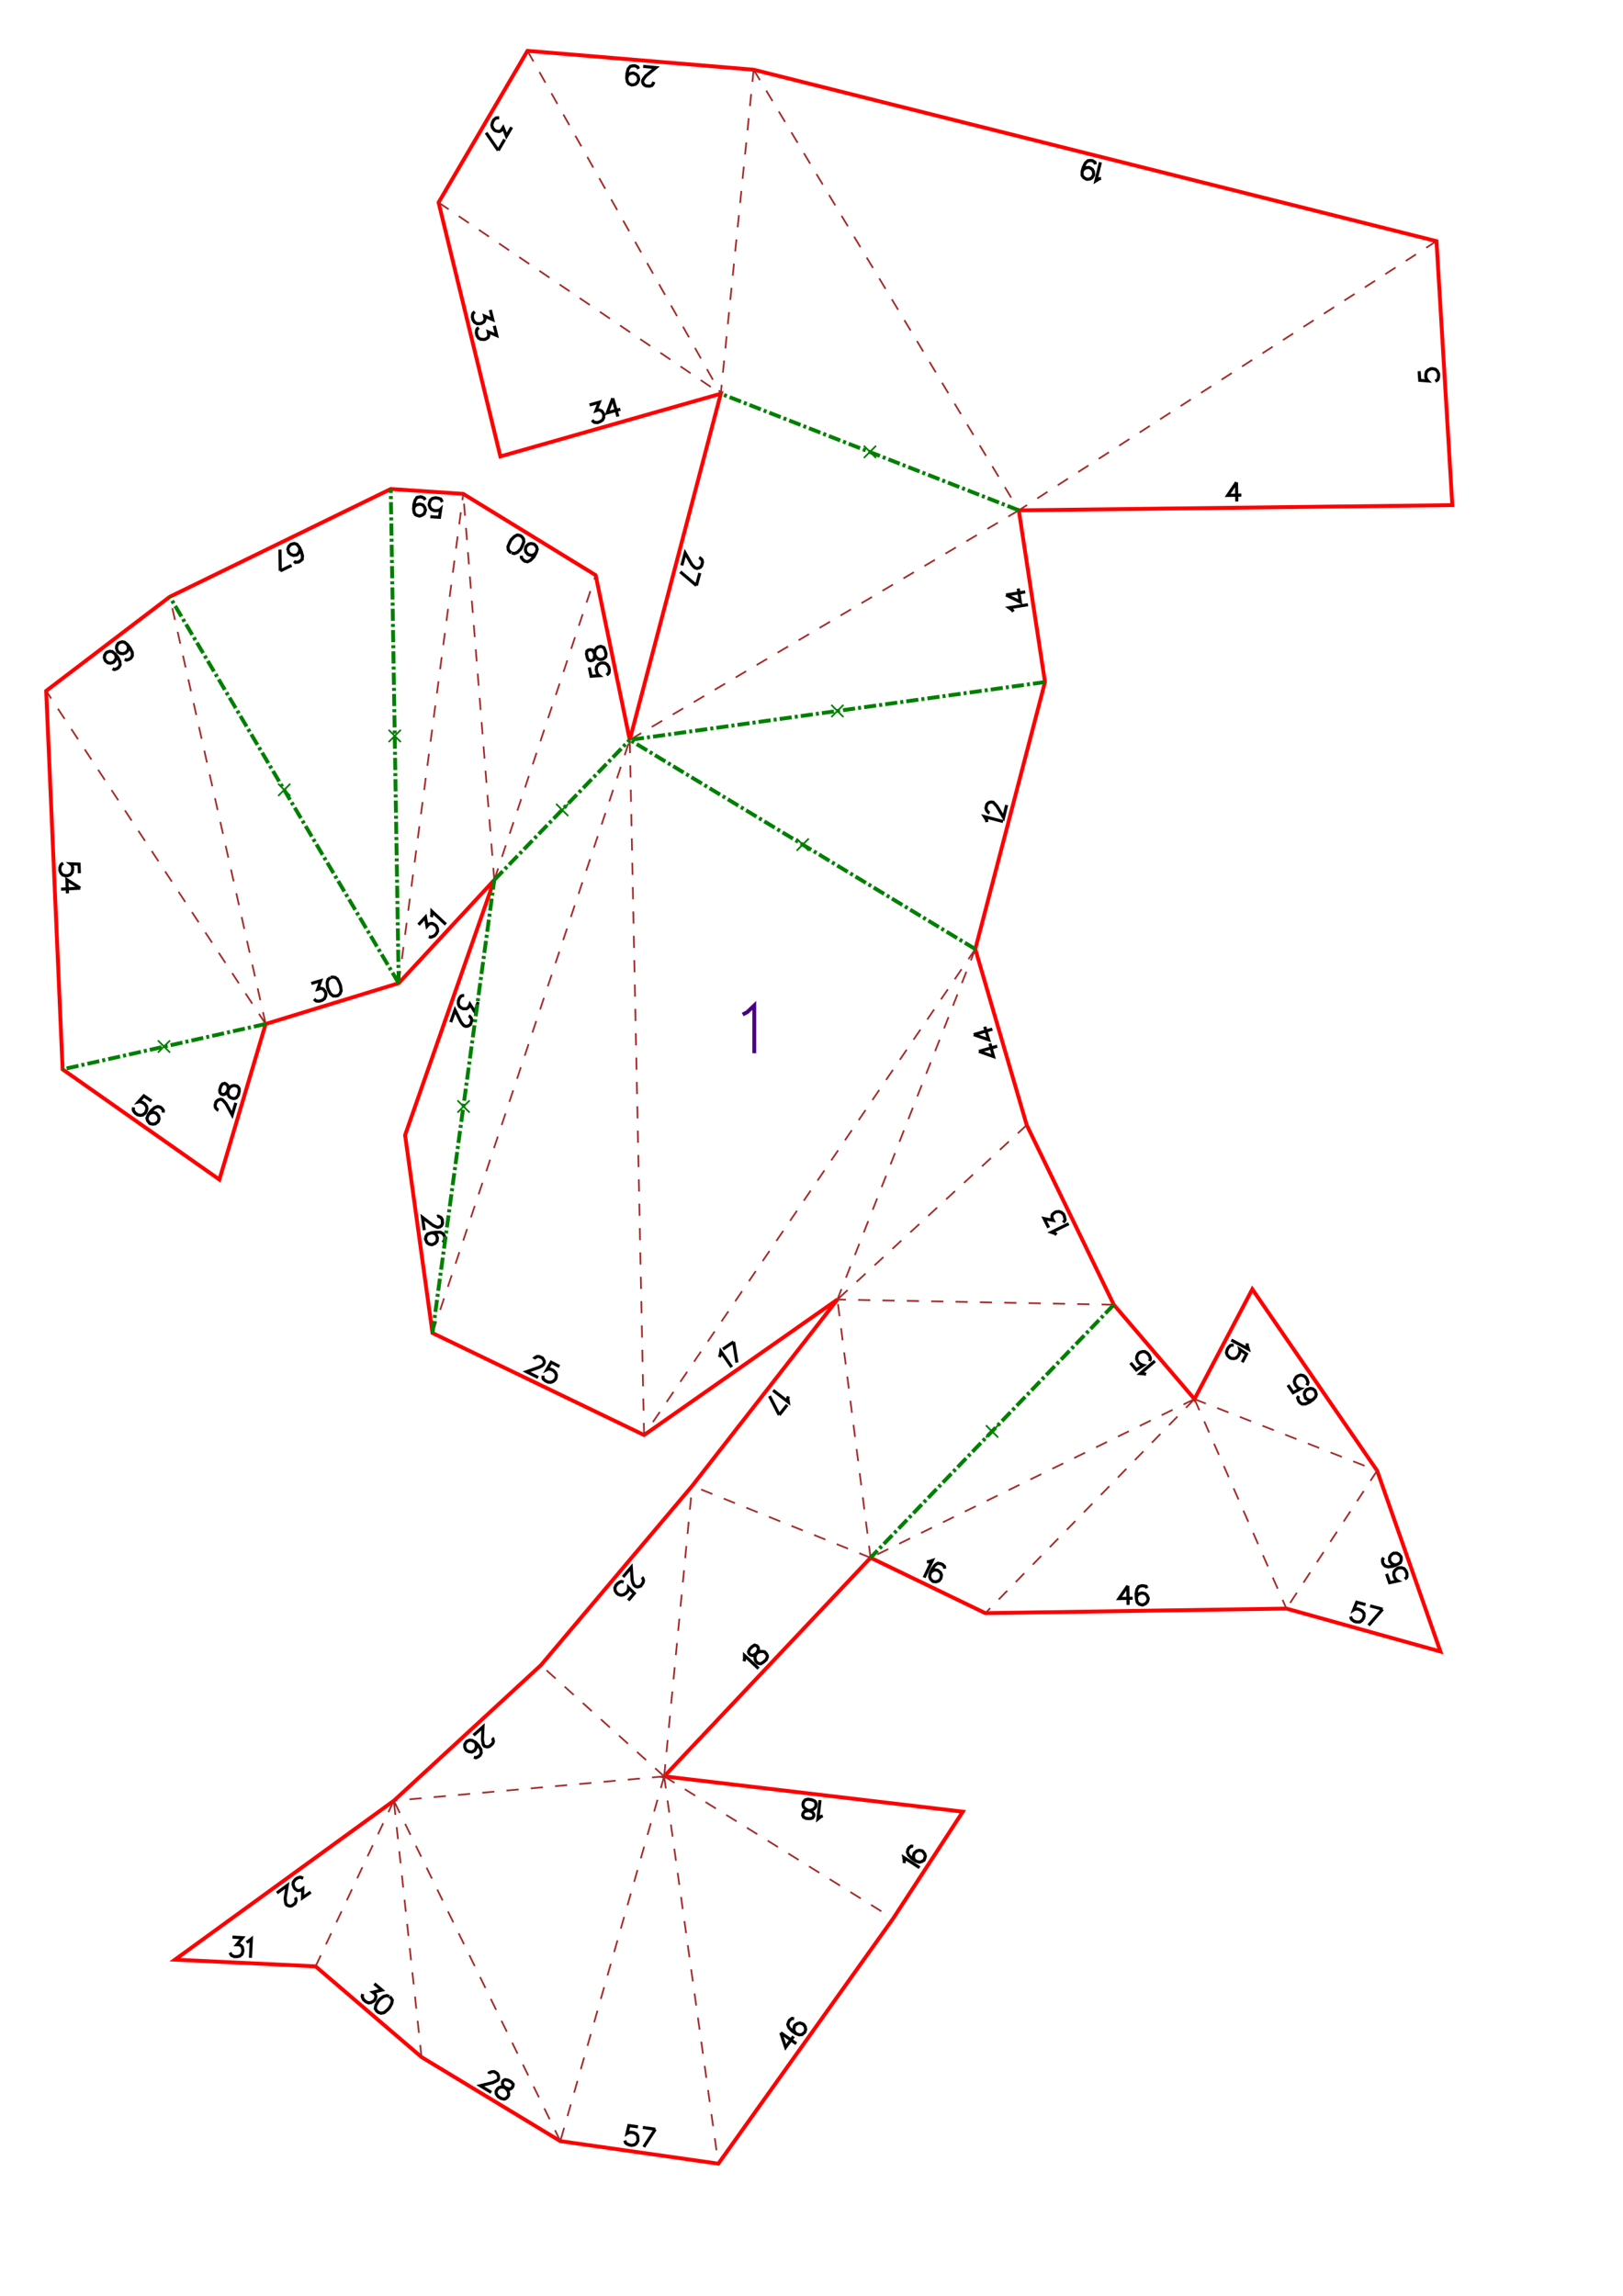 <?xml version="1.0" encoding="UTF-8" standalone="no"?>
<svg
   height="841.89pt"
   viewBox="0 0 533 754"
   width="595.276pt"
   version="1.1"
   id="svg1"
   sodipodi:docname="moai130_H20_A3x3.svg"
   inkscape:version="1.3 (0e150ed6c4, 2023-07-21)"
   xmlns:inkscape="http://www.inkscape.org/namespaces/inkscape"
   xmlns:sodipodi="http://sodipodi.sourceforge.net/DTD/sodipodi-0.dtd"
   xmlns="http://www.w3.org/2000/svg"
   xmlns:svg="http://www.w3.org/2000/svg">
  <defs
     id="defs1" />
  <sodipodi:namedview
     id="namedview1"
     pagecolor="#ffffff"
     bordercolor="#000000"
     borderopacity="0.25"
     inkscape:showpageshadow="2"
     inkscape:pageopacity="0.0"
     inkscape:pagecheckerboard="0"
     inkscape:deskcolor="#d1d1d1"
     inkscape:document-units="mm"
     showgrid="false"
     inkscape:zoom="0.96223223"
     inkscape:cx="719.68074"
     inkscape:cy="566.91096"
     inkscape:window-width="1920"
     inkscape:window-height="1057"
     inkscape:window-x="-8"
     inkscape:window-y="-8"
     inkscape:window-maximized="1"
     inkscape:current-layer="svg1" />
  <style
     type="text/css"
     id="style1"><![CDATA[
			path {
				fill: none;
				stroke-width: 0.15mm;
			}
		]]></style>
  <g
     id="page_001">
    <path
       d="m 161,101.8 0.8,3.2 -2.7,-1.2 0.2,0.9 -0.2,0.6 -0.2,0.4 -0.8,0.5 -0.6,0.1 h -0.9 l -0.8,-0.5 -0.5,-0.8 -0.2,-0.9 0.1,-0.9 0.2,-0.4 0.5,-0.4 m 6.4,4.6 0.8,3.2 -2.8,-1.2 0.2,0.9 -0.1,0.6 -0.2,0.4 -0.8,0.5 -0.6,0.1 -1,-0.1 -0.7,-0.4 -0.5,-0.8 -0.2,-0.9 0.1,-0.9 0.2,-0.4 0.5,-0.4 m 36.4,25.4 3.2,-0.9 -1.1,2.8 0.8,-0.3 0.7,0.2 0.4,0.2 0.5,0.7 0.2,0.6 -0.1,1 -0.4,0.7 -0.8,0.5 -0.8,0.3 -1,-0.1 -0.3,-0.2 -0.5,-0.5 m 6.8,-7.2 -1.8,4.8 4.3,-1.2 m -2.5,-3.6 1.7,6 m -34.9,-95 -1.7,2.9 -1.1,-2.8 -0.5,0.8 -0.5,0.4 -0.4,0.1 -1,-0.2 -0.5,-0.3 -0.6,-0.8 -0.2,-0.8 0.2,-0.9 0.4,-0.8 0.7,-0.6 0.4,-0.1 h 0.7 m -0.3,10.7 -4,-5.8 m 6.1,2.2 -2.1,3.6 m 51.1,-22.5 -0.1,0.3 -0.3,0.6 -0.3,0.3 -0.7,0.2 -1.2,-0.1 -0.5,-0.3 -0.3,-0.3 -0.3,-0.7 0.1,-0.6 0.3,-0.5 0.7,-0.9 3.3,-2.7 -4.2,-0.4 m -5.4,3.8 0.4,-0.9 0.6,-0.5 0.9,-0.2 h 0.3 l 0.9,0.4 0.6,0.6 0.2,0.9 v 0.3 l -0.4,0.9 -0.7,0.6 -0.9,0.2 h -0.3 l -0.9,-0.4 -0.5,-0.7 -0.2,-1.2 0.1,-1.5 0.4,-1.5 0.7,-0.8 0.9,-0.2 h 0.6 l 0.9,0.4 0.3,0.6 m 151.9,36 -0.6,0.1 -1.1,0.7 1.5,-6.1 m -6,3 0.5,-0.8 0.8,-0.4 0.9,-0.1 0.3,0.1 0.8,0.5 0.4,0.7 0.1,1 -0.1,0.3 -0.5,0.8 -0.7,0.4 -0.9,0.1 -0.3,-0.1 -0.8,-0.5 -0.5,-0.7 v -1.3 l 0.4,-1.4 0.7,-1.4 0.8,-0.7 0.9,-0.1 0.6,0.1 0.8,0.5 0.1,0.7 m -130.1,129.1 0.2,0.1 0.5,0.4 0.3,0.4 0.1,0.7 -0.3,1.1 -0.4,0.5 -0.4,0.2 -0.7,0.2 -0.6,-0.2 -0.5,-0.4 -0.7,-0.8 -2.1,-3.7 -1.1,4.1 m 4.8,6.6 -5.3,-4.5 m 6.4,0.4 -1.1,4.1 m 104.1,8.6 -0.4,-0.6 -1,-0.7 6.2,-1 m -7.2,-3.2 4.7,2.3 -0.7,-4.4 m -4,2.1 6.3,-1 m -12.6,75.6 -0.1,-0.7 -0.7,-1.1 6.1,1.6 m -4.4,-2.8 -0.3,-0.1 -0.5,-0.5 -0.2,-0.3 -0.2,-0.7 0.3,-1.2 0.5,-0.5 0.4,-0.2 0.6,-0.1 0.6,0.1 0.5,0.5 0.7,0.8 2.2,3.7 1,-4.1 m -94.4,181.3 0.3,-0.6 0.2,-1.3 3.6,5.2 m 0.6,-8.3 1.1,6.8 m -4.6,-4.4 3.5,-2.4 m 80.6,-95.4 4.8,1.7 -1.2,-4.3 m -3.6,2.6 6,-1.7 m -7.7,-3.8 4.9,1.7 -1.3,-4.3 m -3.6,2.6 6.1,-1.8 m 21.1,67.5 -0.5,-0.4 -1.2,-0.4 5.7,-2.8 m -6.6,1.3 -1.5,-3 3,0.6 -0.4,-0.8 v -0.7 l 0.1,-0.4 0.7,-0.6 0.5,-0.3 1,-0.1 0.8,0.3 0.7,0.6 0.3,0.8 0.2,1 -0.2,0.4 -0.4,0.5 m 27.2,49.9 -0.6,-0.2 -1.3,-0.1 4.8,-4.1 m -8,0.6 1.9,2.3 2.3,-1.5 -0.4,-0.1 -0.9,-0.5 -0.5,-0.6 -0.4,-0.9 0.1,-0.9 0.4,-0.8 0.5,-0.4 0.9,-0.3 h 0.8 l 0.8,0.5 0.6,0.7 0.4,0.9 v 0.4 l -0.3,0.6 m -73.1,65.9 h 0.6 l 1.2,-0.4 -2.7,5.6 m 6.7,-2.9 v -0.7 l -0.7,-0.7 -0.5,-0.2 -1,-0.2 -0.9,0.6 -0.9,1.2 -0.7,1.4 -0.2,1.2 0.3,0.8 0.6,0.6 0.3,0.2 0.9,0.1 0.9,-0.3 0.6,-0.7 0.1,-0.2 0.2,-1 -0.3,-0.8 -0.7,-0.6 -0.3,-0.2 -0.9,-0.1 -0.8,0.3 -0.7,0.7 m -46.6,-58 -0.2,0.6 0.2,1.3 -5,-3.9 m 2,8.1 -3.2,-6.2 m 5.8,2.9 -2.6,3.3 m 114.5,56.1 -2.9,4.2 4.5,-0.1 m -1.6,-4.1 0.1,6.3 m 6.2,-5.5 -0.3,-0.6 -0.9,-0.2 h -0.6 l -0.9,0.3 -0.6,0.9 -0.3,1.5 0.1,1.5 0.3,1.2 0.6,0.6 0.9,0.3 h 0.3 l 0.9,-0.4 0.6,-0.6 0.3,-0.9 v -0.3 l -0.4,-0.9 -0.6,-0.6 -0.9,-0.2 h -0.3 l -0.9,0.3 -0.6,0.6 -0.2,0.9 m -197.9,-78.7 0.1,-0.2 0.6,-0.4 0.4,-0.2 h 0.6 l 1.1,0.5 0.4,0.6 0.2,0.4 v 0.6 l -0.3,0.6 -0.5,0.4 -1,0.5 -4,1.4 3.8,1.9 m 7,-3.6 -2.7,-1.4 -1.4,2.4 0.4,-0.2 0.9,0.1 0.8,0.4 0.7,0.7 0.3,0.8 -0.1,0.9 -0.3,0.6 -0.7,0.6 -0.8,0.3 -0.9,-0.1 -0.8,-0.4 -0.7,-0.6 -0.1,-0.4 v -0.7 M 157,329.1 l -1.1,3.2 -1.6,-2.5 -0.3,0.8 -0.5,0.5 -0.4,0.2 h -1 l -0.5,-0.2 -0.8,-0.6 -0.3,-0.8 v -0.9 l 0.3,-0.9 0.5,-0.7 0.4,-0.2 0.7,-0.1 m 1.5,6.7 0.2,0.1 0.5,0.5 0.2,0.4 0.1,0.6 -0.4,1.2 -0.5,0.4 -0.4,0.2 -0.6,0.1 -0.6,-0.2 -0.5,-0.5 -0.6,-0.8 -1.9,-3.9 -1.4,4 m -4.5,63.8 0.3,-0.1 0.7,0.3 0.3,0.2 0.4,0.6 0.1,1.2 -0.2,0.6 -0.2,0.3 -0.6,0.4 -0.6,0.1 -0.6,-0.2 -1,-0.5 -3.4,-2.6 0.6,4.2 m 6,4 0.6,-0.4 0.1,-0.9 v -0.6 l -0.5,-0.9 -0.9,-0.5 H 143 l -1.4,0.2 -1.2,0.4 -0.5,0.7 -0.2,0.9 0.1,0.3 0.4,0.9 0.7,0.5 0.9,0.2 0.3,-0.1 0.8,-0.4 0.6,-0.7 0.1,-0.9 v -0.3 l -0.4,-0.9 -0.7,-0.5 -0.9,-0.1 m 102.7,140.7 0.2,-0.6 v -1.3 l 4.6,4.3 m -2.9,-6.4 -0.4,0.9 0.2,0.6 0.4,0.4 0.7,0.2 0.6,-0.2 1,-0.7 0.9,-0.4 h 0.8 l 0.7,0.1 0.6,0.7 0.3,0.6 v 0.4 l -0.4,0.9 -0.9,0.8 -0.8,0.5 h -0.4 l -0.7,-0.2 -0.6,-0.6 -0.2,-0.6 -0.1,-0.9 0.4,-0.8 0.6,-1.1 0.2,-0.7 -0.2,-0.6 -0.4,-0.4 -0.7,-0.2 -0.8,0.5 -0.9,0.9 m -35.3,-23.7 0.2,0.2 0.3,0.7 v 0.4 l -0.2,0.6 -0.7,1 -0.7,0.2 -0.4,0.1 -0.6,-0.2 -0.5,-0.4 -0.3,-0.6 -0.3,-1 -0.3,-4.3 -2.7,3.2 m 1.7,7.7 2,-2.3 -1.9,-1.9 v 0.4 l -0.3,0.9 -0.6,0.6 -0.8,0.5 -0.9,0.1 -0.8,-0.3 -0.5,-0.4 -0.5,-0.8 -0.1,-0.9 0.4,-0.9 0.6,-0.6 0.8,-0.5 0.4,-0.1 0.7,0.2 m -43.2,51.2 0.2,0.2 0.2,0.7 v 0.4 l -0.3,0.6 -0.9,0.8 -0.6,0.2 h -0.4 l -0.7,-0.2 -0.4,-0.5 -0.1,-0.6 -0.2,-1.1 0.2,-4.2 -3.1,2.8 m 0.1,7.2 0.7,0.2 0.8,-0.4 0.5,-0.4 0.4,-0.8 -0.1,-1.1 -0.8,-1.3 -1,-1.1 -1.1,-0.6 -0.8,-0.1 -0.9,0.4 -0.2,0.2 -0.5,0.8 v 0.9 l 0.4,0.9 0.2,0.2 0.8,0.4 0.9,0.1 0.8,-0.4 0.2,-0.2 0.5,-0.9 v -0.8 l -0.3,-0.9 m 4.4,108.9 0.1,-0.3 0.6,-0.3 0.4,-0.1 h 0.7 l 1,0.6 0.3,0.6 0.1,0.4 v 0.7 l -0.3,0.5 -0.6,0.3 -1,0.5 -4.1,1 3.6,2.2 m 5.5,-4 -0.9,-0.2 -0.6,0.3 -0.3,0.5 v 0.7 l 0.3,0.6 0.9,0.9 0.6,0.7 0.2,0.8 v 0.7 l -0.5,0.7 -0.6,0.4 -0.4,0.1 -0.9,-0.2 -1,-0.6 -0.6,-0.8 -0.1,-0.4 v -0.6 l 0.5,-0.8 0.5,-0.4 0.9,-0.2 0.9,0.2 1.2,0.4 0.6,0.1 0.6,-0.4 0.3,-0.5 0.1,-0.7 -0.6,-0.7 -1.2,-0.7 m -43.8,-31.6 2.5,2.1 -3,0.7 0.7,0.5 0.3,0.7 v 0.4 l -0.3,0.9 -0.4,0.4 -0.9,0.5 -0.8,0.1 -0.9,-0.4 -0.7,-0.6 -0.4,-0.8 -0.1,-0.4 0.2,-0.7 m 8.7,0.8 -0.8,-0.3 -1.1,0.3 -1.2,0.9 -0.6,0.7 -0.7,1.3 -0.2,1.1 0.5,0.8 0.5,0.4 0.9,0.3 1,-0.2 1.2,-1 0.6,-0.7 0.7,-1.3 0.2,-1.1 -0.5,-0.8 -0.4,-0.3 m 65.6,-436.6 0.6,2.9 2.7,-0.2 -0.4,-0.3 -0.4,-0.8 -0.2,-0.9 0.1,-0.9 0.5,-0.7 0.8,-0.5 0.6,-0.1 0.9,0.1 0.7,0.5 0.5,0.8 0.2,0.9 -0.1,0.9 -0.3,0.4 -0.5,0.4 m -6.4,-5.7 0.5,0.8 0.6,0.2 0.6,-0.1 0.6,-0.4 0.1,-0.7 0.1,-1.2 0.1,-1 0.5,-0.7 0.5,-0.4 0.9,-0.2 0.6,0.2 0.4,0.2 0.4,0.9 0.3,1.1 -0.1,1 -0.3,0.3 -0.5,0.4 -0.9,0.2 -0.6,-0.1 -0.7,-0.5 -0.5,-0.8 -0.5,-1.1 -0.4,-0.6 -0.7,-0.1 -0.6,0.1 -0.5,0.4 -0.1,0.9 0.3,1.4 m -21.7,-33.7 v 0.7 l 0.6,0.7 0.5,0.4 0.9,0.2 1,-0.5 1.1,-1.1 0.7,-1.3 0.4,-1.2 -0.2,-0.8 -0.6,-0.7 -0.3,-0.2 -0.9,-0.2 -0.8,0.2 -0.7,0.6 -0.2,0.3 -0.2,0.9 0.2,0.8 0.6,0.7 0.3,0.2 0.9,0.2 0.8,-0.2 0.7,-0.6 m -8,0 0.9,0.2 1,-0.4 1.1,-1.1 0.4,-0.8 0.6,-1.5 -0.1,-1 -0.6,-0.8 -0.5,-0.3 -0.9,-0.2 -1,0.5 -1.1,1.1 -0.4,0.8 -0.6,1.4 0.1,1.1 0.6,0.7 0.4,0.2 m -30.5,122.2 2.3,-2.5 0.5,3 0.6,-0.7 0.7,-0.2 h 0.4 l 0.8,0.4 0.5,0.4 0.4,0.8 0.1,0.9 -0.4,0.8 -0.6,0.7 -0.9,0.4 -0.4,0.1 -0.6,-0.2 m 0.8,-6.4 0.2,-0.6 v -1.3 l 4.6,4.3 m -5.1,-133.9 3,0.2 0.4,-2.7 -0.3,0.3 -0.9,0.2 h -0.9 l -0.9,-0.4 -0.5,-0.6 -0.3,-0.9 0.1,-0.6 0.3,-0.9 0.7,-0.6 0.9,-0.2 0.9,0.1 0.9,0.3 0.2,0.3 0.3,0.7 m -9.4,2.3 0.3,-0.9 0.7,-0.5 0.9,-0.2 h 0.3 l 0.9,0.3 0.5,0.7 0.3,0.9 -0.1,0.3 -0.3,0.9 -0.7,0.5 -0.9,0.3 -0.3,-0.1 -0.9,-0.3 -0.5,-0.7 -0.2,-1.2 0.1,-1.5 0.4,-1.4 0.6,-0.9 0.9,-0.2 h 0.6 l 0.9,0.4 0.3,0.6 m -43.1,20.1 0.5,0.4 1,-0.1 0.5,-0.3 0.7,-0.6 0.1,-1.1 -0.4,-1.5 -0.6,-1.3 -0.8,-1 -0.8,-0.3 -0.9,0.2 -0.3,0.1 -0.7,0.7 -0.3,0.8 0.2,0.9 0.1,0.3 0.7,0.6 0.8,0.3 0.9,-0.1 0.3,-0.1 0.6,-0.7 0.3,-0.8 -0.1,-0.9 m -6.3,7.7 -0.1,-7 m 3.8,5.2 -3.7,1.8 m 10.2,135.5 3.1,-0.9 -1,2.8 0.9,-0.3 0.6,0.1 0.4,0.2 0.6,0.8 0.2,0.6 -0.1,0.9 -0.4,0.8 -0.7,0.5 -0.9,0.3 H 104 l -0.4,-0.2 -0.5,-0.5 m 5.4,-7 -0.8,0.6 -0.3,1 0.1,1.5 0.3,0.9 0.7,1.3 0.9,0.7 h 0.9 l 0.6,-0.1 0.7,-0.6 0.4,-1 -0.2,-1.6 -0.3,-0.8 -0.7,-1.4 -0.8,-0.6 -1,-0.1 -0.4,0.2 m -32.3,315.1 3.3,0.2 -1.9,2.3 h 0.9 l 0.6,0.4 0.3,0.3 0.2,0.9 v 0.6 l -0.3,0.9 -0.7,0.6 -0.9,0.2 h -0.9 l -0.9,-0.4 -0.2,-0.3 -0.3,-0.6 m 5.4,-3.4 0.6,-0.3 1,-0.8 -0.3,6.2 m 19.8,-21.6 -2.7,1.9 0.1,-3 -0.7,0.5 -0.7,0.1 h -0.4 l -0.8,-0.6 -0.3,-0.5 -0.3,-0.9 0.1,-0.8 0.6,-0.8 0.7,-0.5 0.9,-0.3 0.4,0.1 0.6,0.3 m -2.6,6.3 0.2,0.3 0.1,0.6 -0.1,0.5 -0.3,0.6 -1,0.7 -0.6,0.1 -0.5,-0.1 -0.6,-0.3 -0.3,-0.5 -0.1,-0.6 -0.1,-1.1 0.7,-4.2 -3.4,2.5 m 364.5,-104.8 1,2.9 2.7,-0.6 -0.4,-0.2 -0.6,-0.8 -0.3,-0.8 v -1 l 0.4,-0.7 0.7,-0.6 0.6,-0.2 h 0.9 l 0.8,0.3 0.6,0.8 0.3,0.8 v 1 l -0.2,0.4 -0.5,0.4 m -6.9,-7 -0.4,0.5 v 0.9 l 0.2,0.6 0.6,0.7 1,0.3 1.5,-0.2 1.4,-0.5 1.1,-0.7 0.3,-0.8 v -0.9 l -0.1,-0.3 -0.6,-0.7 -0.7,-0.4 h -1 l -0.3,0.1 -0.7,0.6 -0.4,0.7 v 1 l 0.1,0.3 0.6,0.7 0.8,0.4 h 0.9 m -10.3,13.1 -2.9,-0.8 -1,2.5 0.3,-0.2 1,-0.1 0.8,0.3 0.8,0.5 0.5,0.7 v 1 l -0.2,0.6 -0.5,0.7 -0.7,0.5 h -1 l -0.8,-0.2 -0.8,-0.6 -0.2,-0.3 -0.2,-0.7 m 10.5,-2.4 -4.6,5.3 m 0.5,-6.4 4.1,1.1 m -27.5,-70 -0.4,0.6 0.3,0.9 0.3,0.5 0.8,0.6 h 1.1 l 1.4,-0.6 1.2,-0.9 0.8,-0.9 0.2,-0.8 -0.3,-0.9 -0.1,-0.3 -0.8,-0.6 -0.8,-0.1 -0.9,0.3 -0.3,0.1 -0.6,0.8 -0.1,0.8 0.3,0.9 0.1,0.3 0.8,0.5 0.8,0.2 0.9,-0.3 m -8.3,-4.7 1.7,2.5 2.4,-1.3 -0.5,-0.1 -0.7,-0.6 -0.5,-0.7 -0.3,-0.9 0.2,-0.8 0.5,-0.8 0.5,-0.3 0.9,-0.3 0.9,0.2 0.7,0.5 0.5,0.8 0.3,0.9 -0.1,0.4 -0.3,0.6 m -19.5,-13.8 -0.1,0.6 0.4,1.3 -5.6,-3 m 3.6,7.3 1.4,-2.7 -2.2,-1.5 0.1,0.4 -0.2,0.9 -0.4,0.8 -0.7,0.7 -0.8,0.2 -0.9,-0.1 -0.5,-0.3 -0.7,-0.7 -0.3,-0.8 0.2,-0.9 0.4,-0.8 0.7,-0.7 0.4,-0.1 h 0.7 M 40.9,216.5 l 0.6,0.3 0.9,-0.3 0.5,-0.3 0.5,-0.8 v -1.1 l -0.7,-1.4 -0.9,-1.2 -1,-0.8 -0.8,-0.1 -0.9,0.3 -0.3,0.2 -0.5,0.8 -0.1,0.8 0.3,0.9 0.2,0.3 0.8,0.5 0.8,0.1 0.9,-0.3 0.2,-0.2 0.6,-0.7 0.1,-0.9 -0.3,-0.9 m -4.9,7.9 0.6,0.3 0.9,-0.3 0.5,-0.4 0.5,-0.8 -0.1,-1.1 -0.6,-1.3 -0.9,-1.2 -1,-0.8 -0.8,-0.1 -0.9,0.3 -0.3,0.2 -0.5,0.8 -0.1,0.8 0.3,0.9 0.2,0.2 0.7,0.6 0.9,0.1 0.9,-0.3 0.2,-0.2 0.6,-0.8 0.1,-0.8 -0.3,-0.9 m -11.8,72 -0.1,-3 -2.8,-0.1 0.4,0.3 0.3,0.8 v 0.9 l -0.2,0.9 -0.6,0.7 -0.9,0.3 h -0.6 l -0.9,-0.2 -0.6,-0.6 -0.4,-0.9 V 285 l 0.3,-0.9 0.3,-0.3 0.5,-0.3 m 5.6,8.2 -4.4,-2.8 0.2,4.5 m 4.2,-1.7 -6.3,0.3 m 51.7,72.6 -0.3,-0.1 -0.5,-0.5 -0.2,-0.3 -0.1,-0.7 0.3,-1.1 0.5,-0.5 0.4,-0.2 0.6,-0.2 0.6,0.2 0.5,0.5 0.7,0.8 2,3.7 1.2,-4 m -5.3,-4.3 0.1,0.9 0.4,0.5 0.6,0.2 0.7,-0.2 0.4,-0.4 0.7,-1.1 0.5,-0.8 0.8,-0.4 0.6,-0.1 0.9,0.2 0.5,0.5 0.2,0.4 v 0.9 l -0.3,1.2 -0.6,0.8 -0.4,0.2 -0.6,0.1 -0.9,-0.3 -0.5,-0.4 -0.4,-0.8 v -0.9 l 0.1,-1.3 -0.2,-0.6 -0.5,-0.5 -0.5,-0.2 -0.7,0.2 -0.5,0.7 -0.4,1.3 m -22.4,3.6 -2.5,-1.7 -1.8,2 0.4,-0.1 1,0.3 0.7,0.5 0.6,0.8 0.1,0.8 -0.3,0.9 -0.3,0.5 -0.8,0.6 -0.8,0.1 -0.9,-0.2 -0.8,-0.6 -0.5,-0.7 -0.1,-0.4 0.1,-0.7 m 9.7,1.7 0.1,-0.7 -0.5,-0.7 -0.5,-0.4 -0.9,-0.2 -1,0.4 -1.1,1 -0.9,1.2 -0.5,1.2 0.2,0.8 0.6,0.8 0.2,0.2 0.9,0.2 0.8,-0.1 0.8,-0.6 0.2,-0.2 0.3,-0.9 -0.2,-0.9 -0.6,-0.7 -0.2,-0.2 -0.9,-0.3 -0.8,0.2 -0.8,0.5 m 357.4,-207.6 -2.9,4.3 4.5,-0.1 m -1.6,-4.2 0.1,6.3 m 59.9,-42.8 0.2,3 2.7,0.2 -0.3,-0.3 -0.4,-0.9 V 123 l 0.2,-0.9 0.6,-0.6 0.9,-0.4 h 0.6 l 0.9,0.2 0.6,0.6 0.4,0.9 v 0.9 l -0.2,0.9 -0.3,0.3 -0.6,0.3 m -261.9,573.3 -3,-0.4 -0.6,2.6 0.3,-0.2 0.9,-0.2 0.9,0.1 0.9,0.4 0.5,0.7 0.1,1 v 0.5 l -0.5,0.9 -0.6,0.5 -1,0.2 -0.9,-0.2 -0.8,-0.4 -0.3,-0.3 -0.2,-0.7 m 10,-3.7 -3.8,5.8 m -0.3,-6.4 4.1,0.6 m 41.2,-31.7 1.6,4.8 2.6,-3.6 m -4.2,-1.2 5.1,3.6 m -0.7,-8.2 -0.7,-0.1 -0.8,0.6 -0.3,0.5 -0.3,0.9 0.4,1 1,1.1 1.3,0.9 1.1,0.4 0.9,-0.1 0.7,-0.6 0.2,-0.2 0.3,-0.9 -0.2,-0.9 -0.5,-0.7 -0.3,-0.2 -0.9,-0.3 -0.8,0.2 -0.8,0.5 -0.2,0.3 -0.2,0.9 0.1,0.8 0.6,0.8 m 8.8,-71.5 -0.6,0.2 -1,0.8 0.7,-6.2 m -3.4,6.1 0.9,-0.2 0.4,-0.5 0.1,-0.6 -0.3,-0.6 -0.5,-0.4 -1.2,-0.5 -0.8,-0.4 -0.6,-0.6 -0.2,-0.7 0.1,-0.8 0.4,-0.6 0.3,-0.3 0.9,-0.2 1.2,0.2 0.9,0.4 0.3,0.3 0.2,0.6 -0.1,0.9 -0.4,0.6 -0.7,0.5 -0.9,0.2 -1.2,0.2 -0.6,0.2 -0.4,0.6 -0.1,0.6 0.3,0.6 0.8,0.4 1.3,0.1 m 30.9,14.6 0.1,-0.7 -0.2,-1.2 5.2,3.4 m -2.1,-7 -0.6,-0.1 -0.8,0.6 -0.3,0.5 -0.2,0.9 0.4,1 1.1,1.1 1.2,0.8 1.2,0.4 0.8,-0.2 0.8,-0.5 0.1,-0.3 0.3,-0.9 -0.2,-0.8 -0.6,-0.8 -0.2,-0.2 -1,-0.2 -0.8,0.2 -0.7,0.6 -0.2,0.2 -0.2,0.9 0.1,0.9 0.6,0.7"
       id="nums_001"
       stroke="#000000"
       style="stroke-width:1.015;stroke-dasharray:none" />
    <path
       d="m 411.3,423.4 41,59.6 20.8,59.4 -50.6,-14.1 -98.9,1.5 -37.7,-18.2 -67.8,71.8 98.1,11.6 -22.9,35.1 -57.4,80.5 -51.9,-7.4 -45.6,-27.6 -34.8,-29.8 -46.2,-2.2 71.9,-52.2 48.3,-44.5 L 227.3,488 275,426.8 211.5,471.3 142,437.8 133,372.8 162.3,289 130.9,322.9 87.2,336.3 72,387.4 20.5,351.2 15.1,226.9 55.7,196 l 72.6,-35.4 23.8,1.6 43.5,26.7 11.2,54.1 29.9,-113.7 -72.4,20.6 -20.3,-83.4 29.2,-49.8 74.3,6.2 224.3,56.3 5.2,86.7 -142.4,1.7 8.6,56.4 -22.9,87.7 16.9,57.8 28.6,59 26.5,31 z"
       id="coupes_001"
       stroke="#ff0000"
       style="stroke-width:1.269"
       sodipodi:nodetypes="cccccccccccccccccccccccccccccccccccccccccccccc" />
    <path
       d="m 144,66.5 92.7,62.8 M 173.2,16.7 236.7,129.3 M 247.5,22.9 236.7,129.3 M 247.5,22.9 334.6,167.6 M 471.8,79.2 334.6,167.6 m 0,0 L 206.8,243 M 211.5,471.3 206.8,243 M 320.3,311.7 211.5,471.3 M 320.3,311.7 275,426.8 m 62.2,-57.3 -62.2,57.3 m 90.8,1.7 -90.8,-1.7 m 10.9,84.8 -10.9,-84.8 m 117.3,32.7 -106.4,52.1 m 106.4,-52.1 -68.7,70.3 M 285.9,511.6 227.3,488 m 165,-28.5 30.2,68.8 M 142,437.8 206.8,243 m 11.3,340.4 9.2,-95.4 m -9.2,95.4 -40.5,-36.5 m 40.5,36.5 -88.8,8 M 184,703.2 129.3,591.4 m 88.8,-8 -34.1,119.8 m -45.6,-27.6 -9.1,-84.2 m -25.7,54.4 25.7,-54.4 M 162.3,289 195.6,188.9 M 162.3,289 152.1,162.2 M 130.9,322.9 152.1,162.2 M 87.2,336.3 55.7,196 m 396.6,287 -29.8,45.3 m -30.2,-68.8 60,23.5 M 87.2,336.3 15.1,226.9 m 203,356.5 17.8,127.2 m -17.8,-127.2 75.2,46.7"
       id="plisM_001"
       stroke="#a52a2a"
       stroke-dasharray="4" />
    <path
       d="M 334.6,167.6 236.7,129.3 M 343.2,224 206.8,243 M 320.3,311.7 206.8,243 m 159,185.5 -79.9,83.1 M 142,437.8 162.3,289 m 0,0 44.5,-46 m -75.9,79.9 -2.6,-162.3 M 130.9,322.9 55.7,196 m 31.5,140.3 -66.7,14.9"
       id="plisV_001"
       stroke="#008000"
       stroke-dasharray="4, 1, 1, 1"
       style="stroke-width:1.269" />
    <path
       d="m 283.7,146.4 4,4 m 0,-4 -4,4 m -10.7,81.1 4,4 m 0,-4 -4,4 m -11.4,39.9 4,4 m 0,-4 -4,4 m 62.2,188.7 4,4 m 0,-4 -4,4 m -173.6,-110.7 4,4 m 0,-4 -4,4 m 32.4,-101.4 4,4 m 0,-4 -4,4 m -55,-28.3 4,4 m 0,-4 -4,4 m -36.3,13.7 4,4 m 0,-4 -4,4 m -39.5,80.3 4,4 m 0,-4 -4,4"
       id="marqueV_001"
       stroke="#008000" />
    <path
       d="m 243.9,333.2 1.5,-0.8 2.3,-2.2 v 15.7"
       id="titre_1"
       stroke="#4b0082"
       style="stroke-width:1.269" />
  </g>
  <g
     id="page_002">
    <path
       d="m 819.5,478.9 -0.7,-0.1 -0.8,0.5 -0.3,0.5 -0.3,0.9 0.4,1 1.1,1.1 1.2,0.9 1.2,0.4 0.8,-0.1 0.8,-0.6 0.1,-0.2 0.3,-0.9 -0.1,-0.9 -0.6,-0.7 -0.3,-0.2 -0.9,-0.3 -0.8,0.2 -0.8,0.5 -0.1,0.3 -0.3,0.9 0.1,0.8 0.6,0.8 m 1.2,-9.2 1.7,4.9 2.6,-3.7 m -4.3,-1.2 5.2,3.7 m 137.9,-145.1 -0.3,-0.6 -1,-0.9 6.3,-0.2 m -6.5,-1.5 -0.1,-3.3 2.4,1.7 v -0.9 l 0.3,-0.6 0.3,-0.3 0.8,-0.3 h 0.6 l 1,0.2 0.6,0.6 0.3,0.9 v 0.9 l -0.2,0.9 -0.3,0.3 -0.6,0.3 m -52.4,-65.5 2.1,-2.2 -1.8,-2.1 v 0.4 l -0.4,0.9 -0.6,0.6 -0.8,0.5 h -0.9 l -0.8,-0.4 -0.5,-0.4 -0.4,-0.9 v -0.8 l 0.4,-0.9 0.6,-0.6 0.9,-0.5 h 0.4 l 0.6,0.2 m -0.5,7.8 -2.3,2.4 -0.4,-3 -0.7,0.7 -0.6,0.2 h -0.4 l -0.9,-0.4 -0.4,-0.4 -0.4,-0.9 v -0.8 l 0.4,-0.9 0.6,-0.6 0.8,-0.4 0.5,-0.1 0.6,0.3 m 36.3,6.6 -0.4,0.6 0.1,0.9 0.3,0.5 0.7,0.7 1.1,0.1 1.5,-0.5 1.3,-0.7 0.9,-0.8 0.2,-0.8 -0.1,-1 -0.2,-0.2 -0.7,-0.7 -0.8,-0.2 -0.9,0.2 -0.3,0.1 -0.6,0.7 -0.3,0.8 0.2,0.9 0.1,0.3 0.7,0.7 0.8,0.2 1,-0.2 m -7.8,-5.6 1.4,2.7 2.5,-1 -0.4,-0.2 -0.7,-0.6 -0.4,-0.8 -0.2,-0.9 0.3,-0.9 0.6,-0.6 0.5,-0.3 1,-0.2 0.8,0.2 0.7,0.7 0.4,0.8 0.2,0.9 -0.1,0.4 -0.4,0.6 M 703.2,405.4 h 0.7 l 1.2,-0.3 -3,5.5 m 3.4,-4 0.6,0.1 1.3,-0.4 -3.1,5.5 m -46.1,-58.5 0.3,-0.2 h 0.6 l 0.4,0.1 0.6,0.4 0.6,1.1 v 0.6 l -0.1,0.5 -0.4,0.5 -0.6,0.3 H 659 l -1.1,-0.1 -4.1,-1.2 2,3.7 m 7,-0.4 -0.7,-0.7 -1.1,-0.1 -1.4,0.5 -0.8,0.4 -1.2,1 -0.5,1 0.2,0.9 0.2,0.5 0.7,0.7 1.1,0.1 1.5,-0.5 0.8,-0.4 1.1,-1 0.5,-1 -0.1,-0.9 -0.2,-0.4 m 102.2,-60.9 2,2.2 2.2,-1.5 -0.4,-0.1 -0.8,-0.4 -0.6,-0.7 -0.4,-0.9 0.1,-0.8 0.5,-0.9 0.4,-0.4 0.9,-0.3 h 0.8 l 0.9,0.5 0.6,0.7 0.3,0.9 v 0.4 l -0.3,0.6 m -6.2,-1.5 -0.6,-0.3 -1.3,-0.1 4.8,-4.1 m -125.5,-6.7 0.3,0.1 0.6,0.3 0.3,0.3 0.3,0.6 -0.1,1.2 -0.3,0.6 -0.3,0.3 -0.6,0.2 h -0.6 l -0.6,-0.3 -0.9,-0.6 -2.9,-3.1 -0.1,4.2 m 6.3,1.9 -0.1,3.3 -2.4,-1.9 v 0.9 l -0.3,0.6 -0.3,0.3 -0.9,0.3 h -0.6 l -0.9,-0.3 -0.6,-0.6 -0.3,-1 v -0.9 l 0.4,-0.8 0.3,-0.3 0.6,-0.3 m 157.2,9.8 -5,-1.3 1.6,4.2 m 3.4,-2.9 -5.9,2.2 m 6.2,4.6 -0.9,0.1 -0.8,-0.4 -0.6,-0.7 -0.1,-0.3 v -0.9 l 0.3,-0.8 0.7,-0.6 0.3,-0.1 h 1 l 0.7,0.3 0.7,0.7 0.1,0.3 v 1 l -0.3,0.7 -1.1,0.7 -1.4,0.6 -1.5,0.2 -1,-0.2 -0.6,-0.7 -0.2,-0.6 -0.1,-0.9 0.5,-0.5 m 10.5,-14.6 2.7,-1.3 -0.9,-2.6 -0.2,0.4 -0.7,0.7 -0.8,0.4 -0.9,0.1 -0.8,-0.2 -0.7,-0.7 -0.2,-0.6 -0.2,-0.9 0.3,-0.8 0.7,-0.7 0.8,-0.4 0.9,-0.1 0.4,0.1 0.6,0.5 m -4.2,7.7 0.7,-0.7 0.1,-1.1 -0.4,-1.4 -0.4,-0.8 -0.9,-1.2 -0.9,-0.6 -1,0.1 -0.5,0.3 -0.7,0.7 -0.1,1 0.4,1.5 0.4,0.8 0.9,1.2 0.9,0.6 1,-0.1 0.4,-0.2 m 79.3,-27.3 3.4,3.9 1,-4.4 m -4.4,0.5 6.1,1.4 m -4.6,-7.9 5.5,4.3 m -6.4,-0.2 0.9,-4.1 m -59.9,-19.8 -4.2,-3.1 v 4.5 m 4.2,-1.4 -6.3,-0.1 m 6.2,4.2 -0.3,-0.9 -0.6,-0.3 h -0.6 l -0.6,0.3 -0.3,0.6 -0.3,1.2 -0.3,0.9 -0.7,0.6 -0.6,0.3 h -0.9 l -0.6,-0.3 -0.3,-0.3 -0.2,-0.9 v -1.2 l 0.3,-0.9 0.3,-0.3 0.6,-0.3 h 0.9 l 0.6,0.3 0.6,0.6 0.3,0.9 0.3,1.2 0.2,0.6 0.6,0.3 h 0.6 l 0.6,-0.3 0.4,-0.9 v -1.3 m 55.8,-43.5 0.6,3 2.7,-0.3 -0.3,-0.2 -0.5,-0.8 -0.2,-0.9 0.1,-1 0.5,-0.7 0.8,-0.5 0.6,-0.1 0.9,0.1 0.7,0.5 0.5,0.8 0.2,0.9 -0.1,0.9 -0.2,0.4 -0.6,0.4 m -6.8,-7.7 0.6,2.9 2.7,-0.2 -0.3,-0.2 -0.5,-0.9 -0.2,-0.9 0.1,-0.9 0.5,-0.7 0.8,-0.5 0.6,-0.1 1,0.1 0.7,0.5 0.4,0.8 0.2,0.9 -0.1,0.9 -0.2,0.4 -0.5,0.4 m -89.1,-24.8 -5.1,0.8 3.1,3.2 m 2,-4 -4.5,4.4 m 7.4,-1.4 -0.9,-0.4 -0.6,0.2 -0.4,0.4 -0.3,0.7 0.2,0.6 0.6,1.1 0.5,0.8 -0.1,0.9 -0.2,0.6 -0.6,0.6 -0.7,0.2 h -0.4 l -0.8,-0.4 -0.9,-0.9 -0.4,-0.8 v -0.5 l 0.3,-0.6 0.6,-0.6 0.6,-0.2 h 0.9 l 0.8,0.4 1.1,0.7 0.6,0.2 0.6,-0.2 0.5,-0.4 0.2,-0.6 -0.4,-0.9 -0.9,-1 m -13.2,-17.6 2.9,-0.7 -0.4,-2.7 -0.2,0.4 -0.8,0.5 -0.9,0.2 -0.9,-0.1 -0.7,-0.4 -0.6,-0.8 -0.1,-0.6 v -0.9 l 0.5,-0.7 0.8,-0.6 0.8,-0.2 1,0.1 0.4,0.2 0.4,0.5 m -5.6,6.7 0.8,-0.5 0.3,-1 -0.1,-1.5 -0.2,-0.9 -0.7,-1.4 -0.8,-0.7 -0.9,-0.1 -0.6,0.2 -0.8,0.5 -0.4,1 0.1,1.6 0.3,0.8 0.6,1.4 0.8,0.7 1,0.1 0.4,-0.1 M 605.5,280.2 605.3,280 605,279.4 V 279 l 0.2,-0.7 0.7,-0.9 0.7,-0.3 h 0.4 l 0.6,0.2 0.5,0.3 0.3,0.7 0.3,1 0.3,4.2 2.7,-3.2 m -3.7,-5.4 2.2,-2.5 0.6,2.9 0.6,-0.6 0.6,-0.3 h 0.5 l 0.8,0.3 0.5,0.4 0.5,0.8 0.1,0.9 -0.4,0.8 -0.6,0.7 -0.8,0.5 h -0.4 l -0.7,-0.1 m -26,-24.4 0.3,-0.1 0.6,0.1 0.4,0.3 0.4,0.5 0.3,1.1 -0.2,0.7 -0.2,0.4 -0.5,0.4 -0.6,0.1 -0.6,-0.1 -1,-0.4 -3.7,-2.2 1,4 m 5.1,0.6 0.3,-0.1 0.6,0.2 0.4,0.2 0.4,0.5 0.3,1.2 -0.2,0.6 -0.2,0.4 -0.5,0.4 -0.6,0.1 -0.7,-0.1 -1,-0.4 -3.6,-2.2 1,4.1 m 284.6,191 -3.9,3.4 4.4,1.1 m -0.5,-4.5 -1.5,6.2 m 7.6,-4.7 -3,-0.7 -0.9,2.6 0.4,-0.2 0.9,-0.1 0.9,0.2 0.8,0.5 0.5,0.7 v 1 l -0.1,0.6 -0.5,0.8 -0.7,0.4 -1,0.1 -0.8,-0.2 -0.9,-0.5 -0.2,-0.4 -0.1,-0.6 m 92.9,-67.5 4,3.3 0.3,-4.5 m -4.3,1.2 6.3,0.4 m -6,-6.2 4,3.3 0.3,-4.5 m -4.3,1.2 6.3,0.4 M 941,463.5 v -0.7 l -0.4,-1.2 5.7,2.7 m -3.8,-3.7 -0.3,-0.1 -0.4,-0.5 -0.1,-0.4 -0.1,-0.7 0.6,-1.1 0.5,-0.4 0.4,-0.1 h 0.7 l 0.5,0.2 0.4,0.6 0.6,0.9 1.4,4 1.8,-3.8 m -174,-242.7 -0.2,0.6 0.5,0.8 0.5,0.4 0.8,0.4 1.1,-0.2 1.2,-0.9 1,-1.1 0.6,-1.1 v -0.9 l -0.5,-0.8 -0.2,-0.2 -0.9,-0.4 h -0.8 l -0.9,0.5 -0.2,0.2 -0.3,0.9 v 0.8 l 0.5,0.9 0.2,0.2 0.8,0.4 0.9,-0.1 0.8,-0.4 m -8.6,-3.4 -0.2,0.6 0.5,0.8 0.4,0.4 0.9,0.4 1,-0.2 1.3,-0.9 1,-1.1 0.6,-1.1 -0.1,-0.9 -0.4,-0.8 -0.2,-0.2 -0.9,-0.4 h -0.9 l -0.8,0.5 -0.2,0.2 -0.4,0.9 0.1,0.8 0.4,0.9 0.2,0.2 0.9,0.4 0.9,-0.1 0.8,-0.4 m -10.3,26.2 -2.4,1.7 1.2,2.4 0.1,-0.4 0.6,-0.8 0.7,-0.5 0.9,-0.3 0.9,0.2 0.7,0.6 0.4,0.5 0.2,0.9 -0.1,0.8 -0.6,0.8 -0.7,0.5 -0.9,0.2 h -0.5 l -0.5,-0.4 m 2.7,-6.3 -0.1,-0.2 -0.1,-0.7 0.1,-0.4 0.3,-0.6 1,-0.7 h 0.6 0.5 l 0.5,0.4 0.4,0.5 0.1,0.6 v 1.1 l -0.8,4.2 3.5,-2.4 m -42.8,-75.8 -0.3,0.6 0.3,0.9 0.3,0.5 0.8,0.6 1.1,-0.1 1.4,-0.6 1.2,-0.8 0.8,-1 0.2,-0.8 -0.3,-0.9 -0.2,-0.3 -0.7,-0.5 -0.9,-0.2 -0.9,0.3 -0.2,0.2 -0.6,0.7 -0.1,0.9 0.2,0.9 0.2,0.2 0.8,0.6 0.8,0.1 0.9,-0.2 m -8.7,-5.1 6.9,-1.1 m -4.5,4.6 -2.4,-3.5 m -26.8,272.9 -0.6,0.3 -1,0.8 0.2,-6.3 m -1.2,5.1 -0.6,0.3 -0.9,0.9 0.1,-6.3 M 570.2,157.7 h 0.3 l 0.6,0.2 0.3,0.3 0.4,0.5 0.1,1.2 -0.2,0.6 -0.3,0.4 -0.6,0.3 -0.6,0.1 -0.6,-0.2 -1,-0.6 -3.2,-2.6 0.4,4.1 m 6.7,3.7 -4.4,-2.6 0.4,4.5 m 4,-1.9 -6.2,0.6 m 49.3,-66.7 -0.8,-3.2 2.7,1.2 -0.2,-0.9 0.2,-0.6 0.2,-0.4 0.8,-0.5 0.6,-0.1 0.9,0.1 0.8,0.4 0.5,0.8 0.2,0.9 -0.1,0.9 -0.2,0.4 -0.5,0.4 m -6.4,-4.5 -0.8,-3.2 2.8,1.1 -0.2,-0.8 0.1,-0.7 0.2,-0.4 0.8,-0.5 0.6,-0.1 1,0.1 0.7,0.4 0.5,0.8 0.2,0.9 -0.1,0.9 -0.2,0.4 -0.5,0.4 m -58.8,-21.2 0.5,3.3 -2.6,-1.4 0.1,0.9 -0.2,0.6 -0.2,0.4 -0.9,0.4 -0.5,0.1 -1,-0.1 -0.7,-0.5 -0.4,-0.9 -0.2,-0.8 0.2,-1 0.2,-0.3 0.6,-0.4 m 6.5,8 -0.5,-3 -2.7,0.2 0.3,0.2 0.4,0.8 0.2,0.9 -0.2,1 -0.4,0.7 -0.9,0.4 -0.6,0.1 -0.9,-0.2 -0.7,-0.4 -0.4,-0.9 -0.2,-0.9 0.2,-0.9 0.2,-0.4 0.5,-0.4 m 27.2,-21.7 -3.2,-0.3 2,-2.2 -0.9,-0.1 -0.5,-0.4 -0.3,-0.3 -0.2,-1 0.1,-0.5 0.4,-0.9 0.6,-0.5 1,-0.2 0.9,0.1 0.8,0.4 0.3,0.3 0.2,0.6 m -9.4,3.2 0.3,0.6 0.8,0.4 0.6,0.1 1,-0.2 0.7,-0.8 0.4,-1.5 0.2,-1.5 -0.2,-1.2 -0.5,-0.7 -0.8,-0.4 h -0.3 l -1,0.2 -0.6,0.5 -0.4,0.9 -0.1,0.3 0.2,0.9 0.5,0.7 0.9,0.4 h 0.3 l 0.9,-0.2 0.7,-0.5 0.4,-0.9 m 72.8,44.6 -0.9,3.1 -1.8,-2.4 -0.3,0.9 -0.4,0.5 -0.4,0.2 -0.9,0.1 -0.6,-0.2 -0.8,-0.5 -0.4,-0.8 -0.1,-0.9 0.3,-0.9 0.5,-0.8 0.4,-0.2 0.6,-0.1 m 2.7,9.6 -3.2,-4.1 -1.2,4.4 m 4.4,-0.3 -6,-1.7 m 72.7,11.8 -2.4,1.8 1.4,2.3 v -0.4 l 0.6,-0.8 0.7,-0.5 0.9,-0.3 0.8,0.1 0.8,0.5 0.4,0.5 0.3,0.9 -0.2,0.8 -0.5,0.8 -0.7,0.6 -0.9,0.3 -0.4,-0.1 -0.6,-0.3 m 5.6,-7.9 0.3,0.9 -0.2,0.8 -0.5,0.8 -0.2,0.2 -0.9,0.3 -0.9,-0.2 -0.8,-0.5 -0.1,-0.2 -0.3,-0.9 0.1,-0.9 0.5,-0.8 0.3,-0.1 0.9,-0.3 0.8,0.1 1,0.8 0.9,1.2 0.6,1.3 0.1,1.1 -0.6,0.8 -0.4,0.4 -0.9,0.3 -0.6,-0.3 m 2.3,-28.3 -0.6,0.3 -0.2,0.9 v 0.6 l 0.3,0.9 1,0.5 1.5,0.3 1.5,-0.1 1.1,-0.4 0.6,-0.6 0.3,-0.9 V 90 l -0.4,-0.9 -0.6,-0.6 -0.9,-0.2 h -0.3 l -0.9,0.3 -0.6,0.7 -0.2,0.9 v 0.3 l 0.3,0.9 0.7,0.5 0.9,0.3 m -4.6,-6.6 0.4,0.8 0.9,0.6 1.5,0.2 h 0.9 l 1.5,-0.4 0.9,-0.6 0.2,-1 v -0.6 l -0.4,-0.8 -0.9,-0.6 -1.5,-0.2 h -0.9 l -1.5,0.4 -0.8,0.6 -0.3,1 v 0.4 m 109.7,16.1 1.9,2.3 2.3,-1.5 h -0.4 l -0.8,-0.5 -0.6,-0.7 -0.4,-0.9 0.1,-0.9 0.5,-0.8 0.5,-0.3 0.9,-0.4 0.8,0.1 0.8,0.5 0.6,0.7 0.3,0.9 v 0.4 l -0.3,0.6 m -6.5,-2.2 -0.2,0.2 -0.7,0.1 h -0.4 l -0.6,-0.3 -0.8,-0.9 -0.1,-0.7 v -0.4 l 0.3,-0.6 0.5,-0.4 0.6,-0.2 1.1,-0.1 4.2,0.5 -2.6,-3.3 m -34.1,9.8 2.1,-2.2 -1.8,-2.1 v 0.4 l -0.4,0.9 -0.6,0.7 -0.8,0.4 H 797 l -0.8,-0.4 -0.5,-0.4 -0.4,-0.8 v -0.9 l 0.4,-0.8 0.6,-0.7 0.8,-0.4 h 0.4 l 0.7,0.2 m -0.9,6.3 -0.2,0.7 v 1.2 l -4.6,-4.3 m -10,26.3 -4.9,1.6 3.6,2.7 m 1.3,-4.3 -3.8,5.1 m 7.8,0.5 -0.8,0.6 -0.8,0.1 -1,-0.3 -0.2,-0.2 -0.5,-0.8 -0.2,-0.8 0.3,-0.9 0.2,-0.2 0.8,-0.6 0.8,-0.1 0.9,0.3 0.3,0.2 0.5,0.7 0.1,0.9 -0.4,1.1 -0.9,1.2 -1.2,1.1 -1,0.3 -0.9,-0.3 -0.5,-0.3 -0.5,-0.8 0.1,-0.7 m 118.8,-17.1 -2.2,2 1.6,2.2 v -0.4 l 0.5,-0.8 0.6,-0.6 0.9,-0.4 h 0.8 l 0.9,0.4 0.4,0.5 0.4,0.8 -0.1,0.9 -0.4,0.8 -0.7,0.6 -0.8,0.4 h -0.5 l -0.6,-0.2 m 3.1,-9.8 -2.2,2 1.6,2.2 v -0.4 l 0.5,-0.9 0.6,-0.6 0.9,-0.4 0.8,0.1 0.9,0.4 0.4,0.5 0.4,0.8 -0.1,0.9 -0.4,0.8 -0.7,0.6 -0.8,0.4 h -0.5 l -0.6,-0.2 m 4,-38 2.1,-2.1 -1.6,-2.2 v 0.5 l -0.5,0.8 -0.6,0.6 -0.9,0.4 h -0.8 l -0.9,-0.4 -0.4,-0.4 -0.4,-0.9 v -0.8 l 0.4,-0.9 0.7,-0.6 0.8,-0.4 h 0.5 l 0.6,0.2 m -2.4,9.6 -0.8,-5.1 -3.3,3.2 m 4.1,1.9 -4.5,-4.4 m 61.2,-9.4 1.7,2.4 2.4,-1.3 h -0.4 l -0.8,-0.6 -0.5,-0.7 -0.2,-1 0.1,-0.8 0.6,-0.8 0.5,-0.3 0.9,-0.3 0.8,0.2 0.8,0.6 0.5,0.7 0.3,0.9 -0.1,0.4 -0.3,0.6 m -7.6,-2 -1.9,-2.7 3,0.1 -0.5,-0.7 -0.1,-0.7 0.1,-0.4 0.6,-0.7 0.5,-0.4 0.9,-0.2 0.8,0.1 0.8,0.6 0.5,0.7 0.2,0.9 v 0.4 l -0.4,0.6 m -2.2,18.9 -3.4,3.9 4.5,0.5 m -1.1,-4.4 -0.6,6.3 m 7.3,-5.5 -3.7,5.9 m -0.5,-6.4 4.2,0.5 M 738.8,521.8 h 0.7 l 1.2,-0.3 -3.1,5.5 m 5.8,-4.2 -0.9,-0.2 -1,0.5 -1,1.1 -0.5,0.8 -0.5,1.5 0.1,1 0.6,0.8 0.5,0.3 1,0.1 0.9,-0.4 1.1,-1.2 0.4,-0.8 0.5,-1.4 -0.1,-1.1 -0.6,-0.7 -0.4,-0.2 m 43.9,-1.1 0.5,0.8 v 0.9 l -0.4,0.9 -0.1,0.2 -0.9,0.5 h -0.8 l -0.9,-0.3 -0.2,-0.2 -0.5,-0.9 -0.1,-0.8 0.4,-0.9 0.2,-0.2 0.8,-0.5 h 0.9 l 1.1,0.5 1.1,1 0.9,1.2 0.3,1.1 -0.3,0.8 -0.4,0.5 -0.9,0.5 -0.6,-0.2 m -49.8,-491.4 -1.7,2.5 2.1,1.7 -0.1,-0.4 0.3,-0.9 0.5,-0.8 0.7,-0.5 0.9,-0.2 0.9,0.3 0.5,0.3 0.5,0.8 0.2,0.8 -0.3,0.9 -0.5,0.7 -0.7,0.6 -0.4,0.1 -0.7,-0.1 m -0.4,-8.5 -0.2,0.9 0.3,0.6 0.5,0.3 0.7,0.1 0.5,-0.3 1,-0.8 0.7,-0.6 0.9,-0.2 0.6,0.1 0.8,0.5 0.3,0.6 0.1,0.4 -0.3,0.9 -0.7,1 -0.7,0.6 -0.4,0.1 -0.7,-0.1 -0.7,-0.5 -0.4,-0.6 -0.1,-0.8 0.2,-0.9 0.5,-1.2 V 32 l -0.3,-0.6 -0.5,-0.3 -0.6,-0.1 -0.8,0.6 -0.8,1.1 m -25.2,10.6 0.1,0.3 v 0.7 l -0.2,0.4 -0.4,0.5 -1.1,0.4 h -0.7 L 711.5,45.4 711,45 710.8,44.5 v -0.7 l 0.2,-1.1 1.5,-3.9 -3.8,1.7 m -2.3,7.8 0.3,-7 m 3.6,5.3 -3.9,1.7 m 173.9,443.2 -0.3,-5.1 -3.5,2.8 m 3.8,2.3 -3.9,-4.9 m -1,8.8 2.3,-1.9 -1.4,-2.3 -0.1,0.4 -0.5,0.8 -0.7,0.6 -0.9,0.3 -0.8,-0.1 -0.8,-0.5 -0.4,-0.4 -0.3,-0.9 0.1,-0.9 0.5,-0.8 0.7,-0.5 0.9,-0.4 0.4,0.1 0.6,0.2 m -14.8,40.7 0.6,-0.3 0.3,-0.9 V 528 l -0.3,-0.9 -0.9,-0.6 -1.5,-0.3 h -1.5 l -1.2,0.3 -0.6,0.6 -0.3,0.9 v 0.3 l 0.3,0.9 0.6,0.6 0.9,0.3 h 0.3 l 0.9,-0.3 0.6,-0.6 0.3,-0.9 V 528 l -0.3,-0.9 -0.6,-0.6 -0.9,-0.3 m 4.3,8.2 -4.2,-3 v 4.5 m 4.2,-1.5 h -6.3 m 76.1,2.6 -0.5,-0.5 -1.1,-0.6 6.1,-1.6 m -7.4,-2.5 4.8,1.8 -1.1,-4.3 m -3.7,2.5 6.1,-1.6 m -36.7,83 1.9,4.8 2.4,-3.7 m -4.3,-1.1 5.3,3.5 m -45.2,37.6 -0.8,-0.6 -1.1,0.1 -1.4,0.6 -0.7,0.6 -1,1.1 -0.3,1.1 0.3,0.9 0.3,0.4 0.8,0.6 1.1,-0.1 1.4,-0.7 0.7,-0.5 1,-1.1 0.3,-1.1 -0.3,-0.9 -0.2,-0.3 m -35.7,-89.8 0.3,-0.9 0.7,-0.6 0.9,-0.2 h 0.3 l 0.9,0.3 0.5,0.7 0.3,0.9 v 0.3 l -0.4,0.9 -0.6,0.5 -0.9,0.3 h -0.3 l -0.9,-0.4 -0.6,-0.6 -0.2,-1.2 0.1,-1.5 0.3,-1.5 0.7,-0.9 0.9,-0.2 h 0.6 l 0.9,0.3 0.3,0.7 m -35.6,28.9 0.7,-0.1 0.6,-0.7 0.2,-0.6 0.1,-0.9 -0.7,-0.9 -1.3,-0.8 -1.4,-0.5 -1.2,-0.2 -0.8,0.4 -0.6,0.7 -0.1,0.3 v 1 l 0.3,0.7 0.8,0.6 0.3,0.1 0.9,0.1 0.8,-0.4 0.6,-0.7 0.1,-0.3 v -1 l -0.3,-0.7 -0.8,-0.6 m 17.5,36.4 0.1,-0.3 0.5,-0.4 0.4,-0.2 0.7,-0.1 1.1,0.5 0.4,0.5 0.2,0.4 0.1,0.6 -0.3,0.6 -0.5,0.4 -0.8,0.7 -3.9,1.7 3.9,1.5 m -166.6,-174.4 0.2,0.3 0.1,0.7 v 0.4 l -0.3,0.6 -1,0.7 -0.7,0.1 -0.4,-0.1 -0.6,-0.3 -0.3,-0.4 -0.2,-0.7 V 454 l 0.6,-4.2 -3.4,2.5 m 1.4,6.8 0.6,-0.7 -0.1,-1.1 -0.6,-1.4 -0.6,-0.7 -1.1,-1.1 -1,-0.3 -0.9,0.3 -0.5,0.3 -0.6,0.8 0.1,1.1 0.6,1.4 0.6,0.7 1.1,1 1,0.4 0.9,-0.3 0.4,-0.3 m 36.7,71.3 -0.2,-0.3 -0.2,-0.6 0.1,-0.4 0.2,-0.7 0.9,-0.8 0.6,-0.1 h 0.5 l 0.6,0.2 0.4,0.5 0.2,0.6 0.1,1.1 -0.2,4.2 3.1,-2.8 m -2.5,-4.3 0.3,-0.7 0.1,-1.2 4.2,4.7 m -50.4,-22.8 0.3,-0.2 0.6,-0.1 0.5,0.1 0.6,0.3 0.7,0.9 0.1,0.7 -0.1,0.4 -0.3,0.6 -0.5,0.4 -0.6,0.1 h -1.1 l -4.2,-0.6 2.5,3.4 m 4.8,-1.5 0.3,-0.2 0.6,-0.1 0.5,0.1 0.6,0.3 0.7,0.9 0.1,0.7 -0.1,0.4 -0.3,0.6 -0.5,0.4 -0.6,0.1 h -1.1 l -4.2,-0.6 2.5,3.4"
       id="nums_002"
       stroke="#000000"
       style="stroke-width:1.015;stroke-dasharray:none" />
    <path
       d="m 729.9,61.4 2.5,51 -19,14.4 46.3,66.2 37.6,34.4 -51.6,35.5 49.2,56.5 -11.5,-29.9 28,-13.8 0.7,-71.8 -49.8,-51.8 30.2,-7.9 -25.8,-18.9 51.3,-54.6 39.6,48.5 88.8,-87.2 43.8,63.5 -50.3,-5.4 -65.5,60.9 18.3,87.4 -11.1,49.4 53.9,-55.3 34.5,63.7 2.2,65.6 -3.7,60.1 -39.1,81.8 14.3,55.2 -78.9,118.5 -26.7,-35.2 -65.4,-25.7 22.2,-59.6 57.9,3.2 0.1,-57.2 40.5,-32.6 -50.5,-12 -32.9,46.8 -38,43.8 -66.4,-38.5 -48.4,43.6 -57.4,-77.8 66.9,-49.7 63,1.3 -55.2,-30.4 -39.8,-73.1 1.9,-70.3 -45.5,53.6 L 569,213.5 558.9,113.2 547.5,43.9 612.3,51.5 632.6,134.9 653,62.4 761,15.7 Z"
       id="coupes_002"
       stroke="#ff0000"
       style="stroke-width:1.269"
       sodipodi:nodetypes="cccccccccccccccccccccccccccccccccccccccccccccccccccccc" />
    <path
       d="m 810,505.1 -80.3,-77.3 m 0,0 113.2,30.5 M 729.7,427.8 970,296.2 m -88.4,-8.4 88.4,8.4 M 729.7,427.8 794.9,319.4 m -120.4,78 120.4,-78 m -160.2,4.9 160.2,-4.9 m -160.2,4.9 111,-61.4 M 636.6,254 745.7,262.9 M 636.6,254 759.7,193 m 0,0 -14,69.9 m -109.1,-8.9 -4,-119.1 m 178.8,140.8 70.2,12.1 m -86.7,31.6 16.5,-43.7 m 0,0 81.3,-37.3 m -80.6,-34.5 80.6,34.5 M 812.1,203.9 874.4,151 m -81.9,-6.8 81.9,6.8 m -62.3,52.9 -19.6,-59.7 M 636.6,254 569,213.5 m 403.2,148.3 -78.8,108.5 m 75.1,-48.4 -75.1,48.4 m 36,33.4 -36,-33.4 m -260.8,-335.4 80.8,-8.1 m -7.8,383.6 -38.9,-83.9 m -107.8,-313.3 73.7,21.7 m 20.4,-72.5 79.4,50 m -79.4,-50 76.9,-1 m 127.7,57.8 16.8,31.8 M 792.5,144.2 818,70.7 M 946.4,32 939.9,90.1 m -10.5,413.6 -76.6,56.4 m 90.9,-1.2 -105.6,83.3 m 0,0 14.7,-82.1"
       id="plisM_002"
       stroke="#a52a2a"
       stroke-dasharray="4" />
    <path
       d="m 729.7,427.8 242.5,-66 m 0,0 -129.3,96.5 m -113.2,-30.5 151.9,-140 m -86.7,31.6 86.7,-31.6 M 632.6,134.9 759.7,193 M 569,213.5 632.6,134.9 M 810,505.1 666.7,426.5 M 810,505.1 705.6,510.4 M 558.9,113.2 612.3,51.5 m 40.7,10.9 60.4,64.4 m 79.1,17.4 65.1,-25 m 0,0 82.3,-29.1 m -10.5,413.6 -76.5,-0.8 m 90.8,56 -90.9,1.2 m -14.7,82.1 -43.2,-85.3 M 705.6,510.4 599.8,476.2"
       id="plisV_002"
       stroke="#008000"
       stroke-dasharray="4, 1, 1, 1"
       style="stroke-width:1.269" />
    <path
       d="m 849,392.8 4,4 m 0,-4 -4,4 m 56.5,11.2 4,4 m 0,-4 -4,4 m -101.9,-56.2 4,4 m 0,-4 -4,4 m 32.6,-58.2 4,4 m 0,-4 -4,4 m -142,-143.7 4,4 m 0,-4 -4,4 m -95.4,6.3 4,4 m 0,-4 -4,4 m 137.6,287.6 4,4 m 0,-4 -4,4 m 19.4,38 4,4 m 0,-4 -4,4 M 583.6,80.3 l 4,4 m 0,-4 -4,4 m 97.6,8.3 4,4 m 0,-4 -4,4 m 141.9,33.1 4,4 m 0,-4 -4,4 m 73.7,-31 4,4 m 0,-4 -4,4 m -7.6,394.6 4,4 m 0,-4 -4,4 m 7,52.2 4,4 m 0,-4 -4,4 m -81.7,36.1 4,4 m 0,-4 -4,4 m -163.8,-110.3 4,4 m 0,-4 -4,4"
       id="marqueV_002"
       stroke="#008000" />
    <path
       d="m 812.701,287.13 v -0.8 l 0.8,-1.5 0.7,-0.7 1.5,-0.8 h 3 l 1.5,0.8 0.8,0.7 0.7,1.5 v 1.5 l -0.7,1.5 -1.5,2.3 -7.5,7.5 h 10.5"
       id="titre_2"
       stroke="#4b0082"
       style="stroke-width:1.269" />
  </g>
  <g
     id="page_003">
    <path
       d="m 1479.9,212.2 3.3,4 1.2,-4.3 m -4.5,0.3 6.1,1.7 m -5.1,-4.8 0.9,-3.2 1.8,2.4 0.2,-0.9 0.5,-0.5 0.4,-0.2 h 0.9 l 0.6,0.1 0.8,0.6 0.4,0.7 v 0.9 l -0.2,0.9 -0.5,0.8 -0.4,0.2 -0.7,0.1 m -225.3,188.1 2.6,1.9 -2.8,0.9 0.7,0.5 0.3,0.6 v 0.4 l -0.2,0.9 -0.4,0.5 -0.8,0.6 -0.8,0.1 -0.9,-0.3 -0.7,-0.5 -0.6,-0.8 -0.1,-0.4 0.2,-0.7 m -14.3,-176.9 -4.7,-5.2 m 6.3,1.3 -1.6,3.9 m 40.7,-31.4 0.9,-0.5 0.1,-0.6 -0.1,-0.6 -0.4,-0.6 -0.6,-0.1 -1.3,-0.1 -0.9,-0.1 -0.7,-0.5 -0.4,-0.5 -0.2,-0.9 0.2,-0.7 0.2,-0.3 0.8,-0.5 1.2,-0.2 1,0.1 0.3,0.2 0.4,0.6 0.2,0.9 -0.2,0.6 -0.5,0.7 -0.8,0.5 -1.1,0.5 -0.5,0.4 -0.2,0.7 0.1,0.5 0.4,0.6 1,0.1 1.3,-0.3 m 86.8,-89.3 -0.8,-5.1 -3.2,3.1 m 4,2 -4.4,-4.5 m 1.6,5.2 -0.3,0.7 v 1.2 l -4.4,-4.5 m 49.6,3.7 4.9,-1.6 -3.6,-2.7 m -1.3,4.3 3.7,-5.1 m -7.3,2.4 0.9,0.3 1.1,-0.4 1.1,-1 0.5,-0.7 0.7,-1.4 v -1.1 l -0.5,-0.8 -0.5,-0.3 -0.9,-0.3 -1,0.4 -1.1,1 -0.6,0.7 -0.6,1.4 -0.1,1.1 0.6,0.8 0.3,0.2 m -304.4,189.3 h 0.3 l 0.6,0.3 0.3,0.3 0.3,0.6 -0.1,1.2 -0.3,0.6 -0.3,0.3 -0.6,0.3 h -0.6 l -0.6,-0.3 -0.9,-0.6 -2.9,-3.1 -0.1,4.2 m 4.9,1.1 0.3,0.6 0.9,1 -6.3,-0.1 m 98.1,-70.2 6.8,-1.6 m -4.2,4.9 -2.6,-3.3 m -100.1,-6.7 0.4,0.5 1,0.7 -6.2,1.1 m 6.9,1.8 -0.4,-0.8 -1,-0.5 h -1.5 l -0.9,0.2 -1.4,0.5 -0.8,0.8 -0.2,0.9 0.1,0.6 0.5,0.8 1,0.5 h 1.5 l 0.9,-0.2 1.4,-0.5 0.8,-0.8 0.1,-0.9 v -0.5 m -1,149.5 0.3,0.1 0.6,0.3 0.2,0.4 0.3,0.6 -0.2,1.2 -0.3,0.5 -0.4,0.3 -0.6,0.2 h -0.6 l -0.6,-0.4 -0.8,-0.7 -2.6,-3.3 -0.5,4.1 m 5.8,5 -3.8,-3.4 -0.5,4.4 m 4.3,-1 -6.3,-0.7 m 93.3,32 1.7,-2.8 1.1,2.7 0.5,-0.7 0.5,-0.4 0.5,-0.1 0.9,0.2 0.5,0.4 0.6,0.7 0.2,0.8 -0.2,0.9 -0.5,0.8 -0.7,0.6 -0.4,0.1 h -0.7 m -61.8,18.3 V 437 l -0.8,-0.5 -0.6,-0.2 h -0.9 l -0.9,0.6 -0.7,1.3 -0.5,1.5 -0.1,1.2 0.4,0.8 0.7,0.5 0.3,0.1 h 0.9 l 0.8,-0.3 0.6,-0.8 0.1,-0.3 V 440 l -0.4,-0.8 -0.8,-0.6 -0.2,-0.1 h -1 l -0.7,0.4 -0.6,0.8 m 5.6,-1.1 0.6,-0.1 1.2,-0.5 -2,5.9 m 387.2,-136.3 -0.3,-0.6 -1,-0.9 6.3,-0.2 m -4.5,-4.9 0.9,0.3 0.6,0.6 0.3,0.9 v 0.3 l -0.2,0.9 -0.6,0.6 -0.9,0.3 h -0.3 l -0.9,-0.3 -0.6,-0.6 -0.4,-0.8 v -0.3 l 0.3,-1 0.6,-0.6 1.2,-0.3 h 1.5 l 1.5,0.2 0.9,0.6 0.3,0.9 0.1,0.6 -0.3,0.9 -0.6,0.3 m -12.5,-84.6 -1.7,-4.9 -2.6,3.7 m 4.3,1.2 -5.1,-3.6 m 3.2,6.2 -1.9,2.7 -0.9,-2.8 -0.5,0.7 -0.6,0.3 -0.5,0.1 -0.9,-0.3 -0.5,-0.3 -0.5,-0.8 -0.2,-0.8 0.3,-0.9 0.5,-0.8 0.8,-0.5 0.4,-0.1 0.7,0.1 m 22.7,242.9 h -0.3 l -0.6,-0.2 -0.3,-0.3 -0.4,-0.5 -0.2,-1.2 0.3,-0.7 0.2,-0.3 0.6,-0.4 0.6,-0.1 0.6,0.3 1,0.4 3.3,2.6 -0.5,-4.1 m -4.8,-4.5 0.9,0.2 0.7,0.5 0.4,0.9 v 0.3 l -0.1,0.9 -0.6,0.7 -0.8,0.4 h -0.3 l -1,-0.2 -0.6,-0.5 -0.4,-0.8 -0.1,-0.3 0.2,-1 0.5,-0.6 1.2,-0.5 1.5,-0.2 1.5,0.1 1,0.5 0.4,0.8 0.1,0.6 -0.2,1 -0.6,0.3 m -265.9,53.7 2.7,2 -2.9,0.8 0.7,0.6 0.3,0.6 0.1,0.4 -0.3,0.9 -0.4,0.5 -0.8,0.5 -0.8,0.1 -0.9,-0.3 -0.7,-0.5 -0.6,-0.8 v -0.4 l 0.1,-0.7 m 10.2,1.3 -2.4,-1.8 -1.9,2 0.5,-0.1 0.9,0.3 0.7,0.6 0.5,0.7 0.1,0.9 -0.3,0.9 -0.3,0.5 -0.8,0.5 -0.8,0.1 -0.9,-0.3 -0.8,-0.5 -0.5,-0.8 -0.1,-0.4 0.2,-0.7 m 7.2,-45.8 0.6,0.2 0.9,-0.4 0.4,-0.4 0.4,-0.9 -0.2,-1.1 -0.9,-1.2 -1,-1.1 -1.1,-0.6 h -0.9 l -0.8,0.4 -0.2,0.2 -0.4,0.9 v 0.8 l 0.4,0.9 0.2,0.2 0.9,0.4 h 0.8 l 0.9,-0.4 0.2,-0.2 0.4,-0.9 v -0.8 l -0.4,-0.9 m -1.6,5.5 -0.2,0.6 v 1.3 L 1264,469 m 207.4,-5.3 0.4,-0.5 v -1 l -0.2,-0.5 -0.6,-0.8 -1.1,-0.2 -1.5,0.2 -1.4,0.6 -1,0.7 -0.4,0.7 0.1,1 0.1,0.3 0.6,0.7 0.8,0.3 h 0.9 l 0.3,-0.1 0.7,-0.6 0.4,-0.8 -0.1,-0.9 -0.1,-0.3 -0.6,-0.7 -0.7,-0.4 -1,0.1 m 4.5,4.2 0.3,-0.1 0.6,0.1 0.4,0.2 0.5,0.4 0.4,1.1 v 0.7 l -0.2,0.4 -0.5,0.5 -0.5,0.2 -0.7,-0.1 -1,-0.2 -3.9,-1.8 1.5,4 m -122.2,70.3 -0.6,0.1 -0.5,0.9 -0.1,0.6 0.1,0.9 0.8,0.8 1.4,0.5 1.5,0.3 1.2,-0.1 0.7,-0.5 0.5,-0.8 v -0.3 l -0.1,-0.9 -0.5,-0.7 -0.8,-0.5 h -0.3 l -0.9,0.1 -0.7,0.5 -0.5,0.8 -0.1,0.3 0.2,0.9 0.5,0.7 0.8,0.5 m -3.1,-6.3 0.6,-3.3 2,2.3 0.2,-0.9 0.4,-0.6 0.3,-0.2 1,-0.1 0.6,0.1 0.8,0.4 0.5,0.7 0.1,1 -0.2,0.9 -0.4,0.8 -0.4,0.2 -0.6,0.2 m 37.7,-27.1 -0.1,-0.6 -0.7,-0.6 -0.6,-0.2 -0.9,0.1 -0.9,0.6 -0.7,1.4 -0.5,1.4 -0.1,1.2 0.4,0.8 0.8,0.5 0.3,0.1 h 0.9 l 0.8,-0.4 0.5,-0.7 0.1,-0.3 v -1 l -0.4,-0.7 -0.7,-0.6 -0.3,-0.1 h -1 l -0.7,0.4 -0.6,0.8 m 6.7,-2.3 3.1,1 -2.4,1.7 0.8,0.3 0.5,0.5 0.2,0.4 v 0.9 l -0.2,0.6 -0.5,0.7 -0.8,0.4 h -0.9 l -0.9,-0.2 -0.8,-0.6 -0.2,-0.4 -0.1,-0.6 m 33.9,-8.9 2.1,-2.5 0.7,2.9 0.6,-0.7 0.6,-0.2 0.4,-0.1 0.9,0.4 0.5,0.3 0.5,0.8 0.1,0.9 -0.4,0.9 -0.6,0.7 -0.8,0.5 h -0.4 l -0.6,-0.1 m 3.5,-9.1 0.5,0.8 0.1,0.9 -0.3,0.8 -0.2,0.3 -0.8,0.5 -0.9,0.1 -0.8,-0.4 -0.3,-0.2 -0.5,-0.8 -0.1,-0.8 0.4,-0.9 0.2,-0.2 0.8,-0.5 0.8,-0.1 1.1,0.5 1.2,1 1,1.1 0.3,1.1 -0.4,0.9 -0.3,0.4 -0.9,0.5 -0.6,-0.1 m 14.9,-40 -0.7,0.1 -0.4,0.9 -0.2,0.6 0.2,0.9 0.7,0.8 1.4,0.6 1.5,0.3 1.2,-0.1 0.7,-0.5 0.5,-0.8 0.1,-0.3 -0.1,-0.9 -0.5,-0.7 -0.8,-0.5 -0.3,-0.1 -1,0.1 -0.7,0.5 -0.5,0.8 v 0.3 l 0.1,1 0.5,0.7 0.8,0.5 m -1.5,-6 -0.3,-0.1 -0.6,-0.4 -0.2,-0.4 -0.2,-0.6 0.3,-1.2 0.4,-0.5 0.3,-0.2 0.7,-0.2 0.6,0.1 0.5,0.4 0.8,0.8 2.3,3.5 0.8,-4.1 m 55.2,47.2 2.3,-2.3 0.4,2.9 0.6,-0.6 0.7,-0.2 h 0.4 l 0.9,0.4 0.4,0.4 0.4,0.8 v 0.9 l -0.4,0.8 -0.6,0.7 -0.9,0.4 h -0.4 l -0.6,-0.2 m 1.1,-8.5 -0.4,0.9 0.2,0.6 0.5,0.5 0.6,0.2 0.6,-0.3 1.1,-0.6 0.8,-0.4 h 0.9 l 0.6,0.2 0.7,0.6 0.2,0.6 v 0.5 l -0.4,0.8 -0.9,0.9 -0.8,0.4 h -0.4 l -0.7,-0.2 -0.6,-0.6 -0.2,-0.7 v -0.8 l 0.4,-0.9 0.6,-1 0.2,-0.7 -0.2,-0.6 -0.4,-0.4 -0.7,-0.2 -0.8,0.4 -1,1 m -20.9,-2.7 1.5,3 -3,-0.6 0.4,0.9 v 0.6 l -0.1,0.4 -0.7,0.7 -0.6,0.3 -0.9,0.1 -0.8,-0.3 -0.7,-0.7 -0.4,-0.8 -0.1,-0.9 0.2,-0.4 0.4,-0.6 m 6.7,7 -0.9,0.2 -0.8,-0.3 -0.7,-0.7 -0.1,-0.3 -0.2,-0.9 0.3,-0.8 0.7,-0.7 0.3,-0.1 0.9,-0.1 0.8,0.3 0.7,0.6 0.1,0.3 0.1,0.9 -0.2,0.9 -1,0.7 -1.3,0.7 -1.5,0.4 -1.1,-0.2 -0.7,-0.6 -0.2,-0.6 -0.1,-0.9 0.4,-0.6 m -386.1,-347.8 0.6,-0.1 0.6,-0.8 0.2,-0.6 V 161 l -0.7,-0.9 -1.3,-0.7 -1.4,-0.5 -1.3,-0.1 -0.7,0.4 -0.6,0.8 -0.1,0.3 v 0.9 l 0.4,0.8 0.8,0.5 0.2,0.1 h 1 l 0.8,-0.4 0.5,-0.7 0.1,-0.3 v -1 l -0.4,-0.7 -0.7,-0.6 m 80.5,9.6 0.2,0.9 0.6,0.4 h 0.6 l 0.6,-0.2 0.4,-0.6 0.3,-1.2 0.4,-0.9 0.6,-0.5 0.6,-0.3 0.9,0.1 0.6,0.3 0.3,0.3 0.2,0.9 v 1.2 l -0.4,0.9 -0.3,0.3 -0.6,0.2 h -0.9 l -0.6,-0.3 -0.6,-0.7 -0.2,-0.9 -0.2,-1.2 -0.3,-0.6 -0.6,-0.4 h -0.6 l -0.6,0.3 -0.3,0.8 -0.1,1.4 m -30.3,-28.4 3.2,-4.1 -4.5,-0.2 m 1.3,4.3 0.3,-6.3 m -3.4,4.6 v 0.3 l -0.4,0.5 -0.3,0.3 -0.6,0.3 -1.2,-0.1 -0.6,-0.3 -0.3,-0.3 -0.2,-0.6 v -0.6 l 0.3,-0.6 0.7,-0.9 3.1,-2.8 -4.2,-0.2 m 145.8,8.3 -5.1,0.9 3.2,3.1 m 1.9,-4 -4.5,4.5 m 5.6,-1.1 0.2,-0.2 0.7,-0.3 h 0.4 l 0.6,0.3 0.9,0.8 0.2,0.7 v 0.4 l -0.2,0.6 -0.5,0.4 -0.6,0.2 -1.1,0.3 -4.2,-0.1 3,3 m 28.5,-50.5 5.1,0.7 -2.1,-4 m -3,3.3 5.6,-2.9 m -5.5,0 -0.5,-0.4 -1.3,-0.4 5.6,-3 m -81.4,-10.2 0.3,-0.2 h 0.6 l 0.4,0.1 0.6,0.3 0.7,1 v 0.7 l -0.1,0.4 -0.3,0.6 -0.5,0.3 -0.7,0.1 -1.1,-0.1 -4.1,-0.9 2.2,3.5 m -7,-49.7 -0.1,-1 -0.7,-0.8 -1.3,-0.7 -0.9,-0.3 -1.5,-0.1 -1,0.3 -0.6,0.8 -0.1,0.6 v 0.9 l 0.7,0.8 1.3,0.8 0.9,0.2 1.5,0.1 1.1,-0.3 0.5,-0.8 0.1,-0.4 m 35.1,7.6 -0.7,-0.1 -1.2,0.3 3.3,-5.4 m 251.7,94.7 -1.8,2.4 1.9,1.8 v -0.4 l 0.3,-0.9 0.5,-0.7 0.8,-0.6 0.8,-0.1 0.9,0.3 0.5,0.4 0.6,0.8 0.1,0.8 -0.3,0.9 -0.6,0.7 -0.8,0.6 h -0.4 l -0.6,-0.1 m -10.6,-54.9 -0.7,-0.1 -1.2,0.2 3.6,-5.2 m -43.5,5.9 -2.5,-4.6 -2,4.1 m 4.5,0.5 -5.7,-2.8 m 3.7,6.7 0.1,-0.9 -0.6,-0.9 -1.2,-0.9 -0.8,-0.4 -1.5,-0.4 -1,0.1 -0.7,0.7 -0.3,0.6 -0.1,0.9 0.6,0.9 1.2,1 0.8,0.3 1.5,0.4 1.1,-0.1 0.6,-0.7 0.2,-0.4 m -176.3,476.2 -0.8,3.2 -1.9,-2.3 -0.2,0.8 -0.4,0.6 -0.4,0.2 h -0.9 l -0.6,-0.1 -0.8,-0.5 -0.5,-0.8 v -0.9 l 0.2,-0.9 0.5,-0.8 0.4,-0.2 0.7,-0.1 m 1.8,9.7 0.6,-0.2 0.5,-0.8 0.2,-0.5 -0.1,-1 -0.7,-0.8 -1.4,-0.7 -1.4,-0.3 h -1.3 l -0.7,0.4 -0.5,0.8 -0.1,0.3 0.1,0.9 0.4,0.7 0.8,0.6 h 0.3 0.9 l 0.8,-0.5 0.5,-0.7 0.1,-0.3 -0.1,-1 -0.4,-0.7 -0.8,-0.5 m 43.3,25.4 1.3,-3.1 1.5,2.6 0.4,-0.8 0.5,-0.5 0.4,-0.1 h 0.9 l 0.6,0.3 0.7,0.6 0.3,0.8 v 0.9 l -0.4,0.9 -0.6,0.7 -0.4,0.1 -0.7,0.1 m -2.1,-8.3 v 1 l 0.4,0.5 0.5,0.2 0.7,-0.1 0.5,-0.4 0.8,-1 0.6,-0.7 0.8,-0.3 0.6,-0.1 0.9,0.4 0.4,0.5 0.2,0.4 -0.1,0.9 -0.5,1.1 -0.6,0.7 -0.4,0.2 h -0.6 l -0.9,-0.3 -0.4,-0.5 -0.3,-0.8 v -0.9 l 0.2,-1.3 v -0.6 l -0.5,-0.5 -0.5,-0.3 -0.7,0.1 -0.6,0.7 -0.5,1.3 m -32.3,11.6 3.1,1.1 -2.5,1.6 0.8,0.4 0.5,0.5 0.2,0.3 -0.1,1 -0.2,0.5 -0.6,0.8 -0.8,0.3 h -0.9 l -0.9,-0.3 -0.7,-0.6 -0.2,-0.4 v -0.7 m 10.6,-1.4 -5.1,4.8 m 1.1,-6.3 4,1.5"
       id="nums_003"
       stroke="#000000"
       style="stroke-width:1.015;stroke-dasharray:none" />
    <path
       d="m 1247.2,193.2 66.9,-13.2 -60.4,-60.9 -37.5,-59.5 12.3,-42.3 79,48 31.3,59 47.6,-46.8 57.6,42.5 30.9,-64.6 75.8,53.1 -52.4,69.2 -19.4,68.6 41.1,-58.3 6,231.3 9.6,73.9 -40.6,41.2 -21.7,-44.6 -16.5,-44.2 -9.4,46.2 -31.6,38.3 -56.6,-18 -11,58.4 -22,53.5 -53.8,-20.6 16.4,-63.2 -56.1,-42.1 62.3,-62.9 -76.1,-56.7 -49.9,80.7 -83.9,-28.3 11.8,-100.2 0.9,-65 -13.5,-75.6 19.8,-60.4 85.6,4.3 -4.3,68 38.3,47.2 z"
       id="coupes_003"
       stroke="#ff0000"
       style="stroke-width:1.269"
       sodipodi:nodetypes="ccccccccccccccccccccccccccccccccccccccc" />
    <path
       d="M 1478.9,246.3 1444,120 m 0,0 54.3,57.7 m -19.4,68.6 -22.1,199.3 m 0,0 -97.6,66.5 m 0,0 -64.2,-76.9 m 0,0 L 1444,120 M 1218.9,378.5 1314.1,180 m 0,0 129.9,-60 m -129.9,60 24.7,-55.7 m 0,0 105.2,-4.3 m -225.1,258.5 4.8,-129.3 m 0,0 90.4,-69.2 m -95.2,198.5 -122,-47.8 m 0,0 126.8,-81.5 m -125.9,16.5 125.9,-16.5 m -125.9,16.5 87.6,-63.7 m 33.5,176.5 -133.8,52.4 m 440.9,-11.6 -69.2,26.3 m 22.1,-199.3 47.1,173 m 9.6,73.9 -78.8,-47.6 m -97.6,66.5 -70.4,28.1 m 0,0 6.2,-105 m 240.6,58 -62.3,-3.4 m -125.1,80.7 -59.4,-30.3 m -184.7,-410.5 81.3,72.3 m 68.3,-82.9 85.1,5.2 m -85.1,-5.2 53.8,-53.8 m -91.3,-5.7 91.3,5.7 M 1444,120 1550.7,108.5 m -202.5,462 -75.8,32.9"
       id="plisM_003"
       stroke="#a52a2a"
       stroke-dasharray="4" />
    <path
       d="M 1456.8,445.6 1444,120 M 1359.2,512.1 1444,120 M 1218.9,378.5 1444,120 m -359.7,70.1 101.1,11.9 m 271.4,243.6 -41,84.5"
       id="plisV_003"
       stroke="#008000"
       stroke-dasharray="4, 1, 1, 1"
       style="stroke-width:1.269" />
    <path
       d="m 1448.4,280.8 4,4 m 0,-4 -4,4 m -48.8,29.2 4,4 m 0,-4 -4,4 m -70.2,-70.8 4,4 m 0,-4 -4,4 m -196.5,-57.1 4,4 m 0,-4 -4,4 m 301.4,287.8 4,4 m 0,-4 -4,4"
       id="marqueV_003"
       stroke="#008000" />
    <path
       d="m 1315.2,298.9 h 8.2 l -4.5,6 h 2.3 l 1.5,0.7 0.7,0.8 0.8,2.2 v 1.5 l -0.8,2.3 -1.5,1.5 -2.2,0.7 h -2.3 l -2.2,-0.7 -0.8,-0.8 -0.7,-1.5"
       id="titre_3"
       stroke="#4b0082"
       style="stroke-width:1.269" />
  </g>
</svg>
